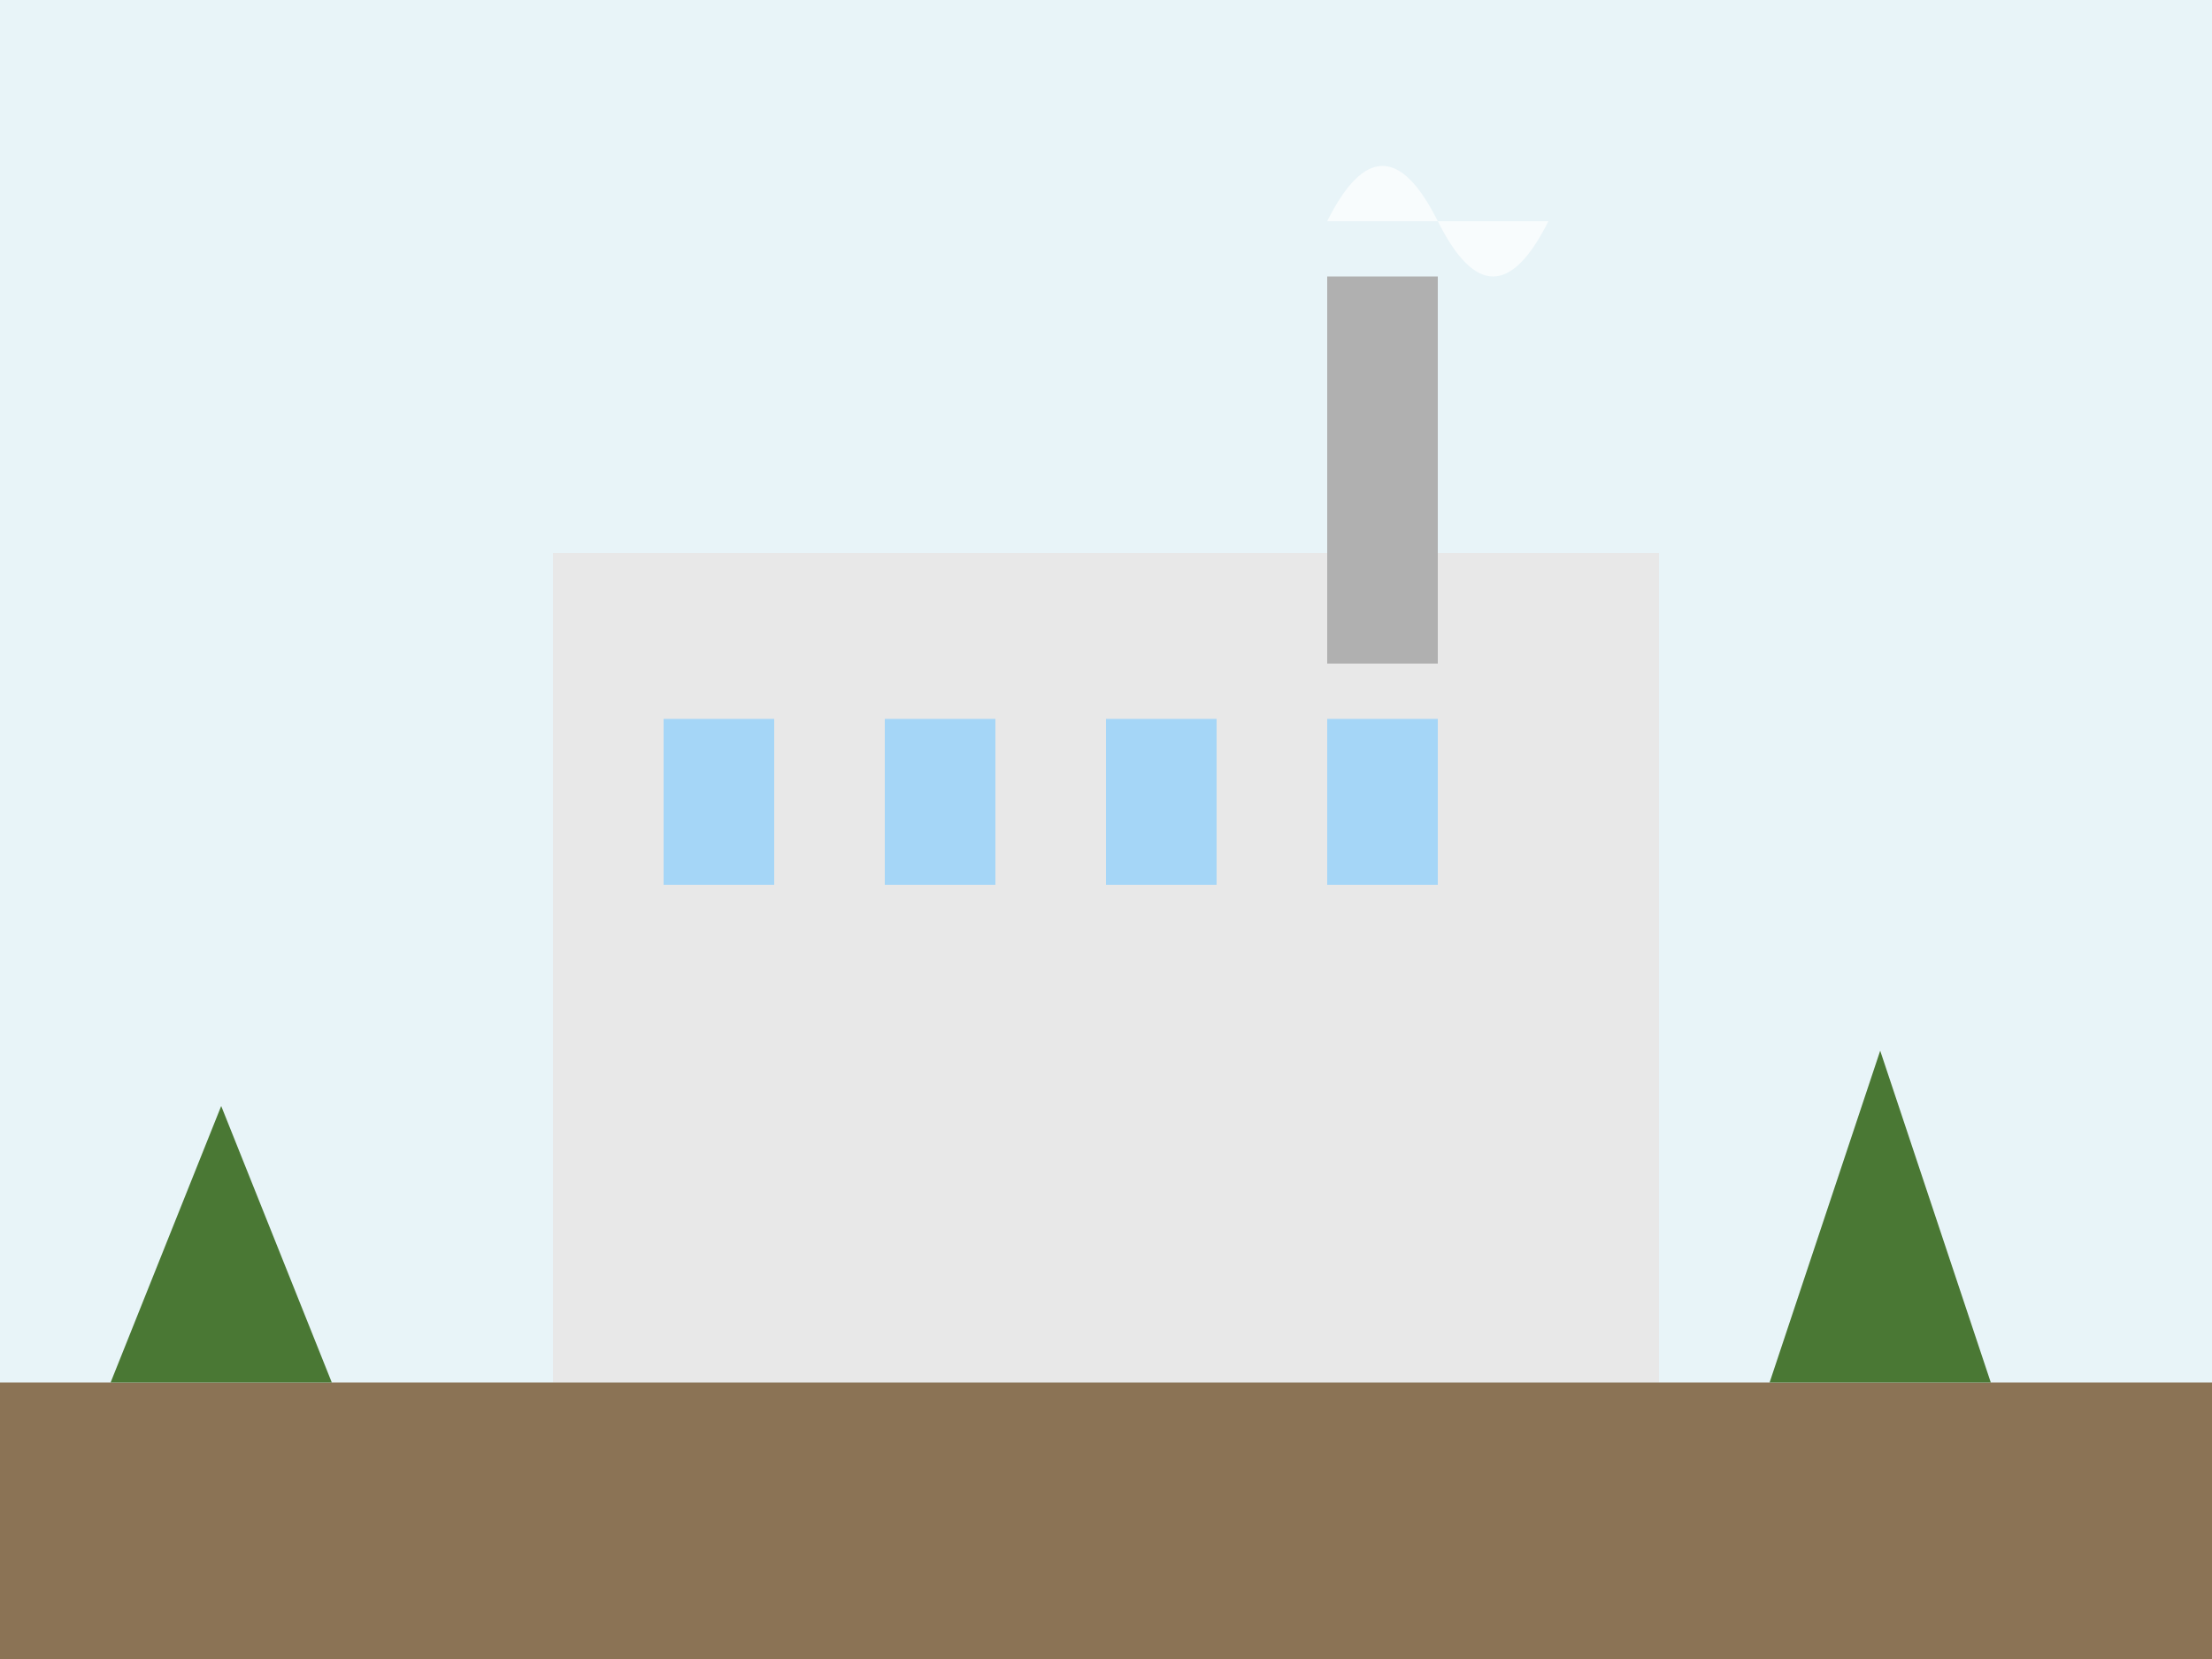 <svg xmlns="http://www.w3.org/2000/svg" viewBox="0 0 400 300">
  <!-- Background -->
  <rect width="400" height="300" fill="#E8F4F8"/>
  
  <!-- Factory Building -->
  <g transform="translate(100, 100)">
    <!-- Main Structure -->
    <rect x="0" y="0" width="200" height="150" fill="#E8E8E8"/>
    
    <!-- Windows -->
    <g fill="#A5D6F7">
      <rect x="20" y="30" width="20" height="30"/>
      <rect x="60" y="30" width="20" height="30"/>
      <rect x="100" y="30" width="20" height="30"/>
      <rect x="140" y="30" width="20" height="30"/>
    </g>
    
    <!-- Chimney -->
    <g>
      <rect x="140" y="-50" width="20" height="70" fill="#B0B0B0"/>
      <!-- Steam -->
      <path d="M140 -60 Q150 -80 160 -60 T180 -60" fill="#FFFFFF" opacity="0.7"/>
    </g>
  </g>
  
  <!-- Ground -->
  <rect x="0" y="250" width="400" height="50" fill="#8B7355"/>
  
  <!-- Trees -->
  <g fill="#4A7834">
    <path d="M20 250 L40 200 L60 250 Z"/>
    <path d="M320 250 L340 190 L360 250 Z"/>
  </g>
</svg>